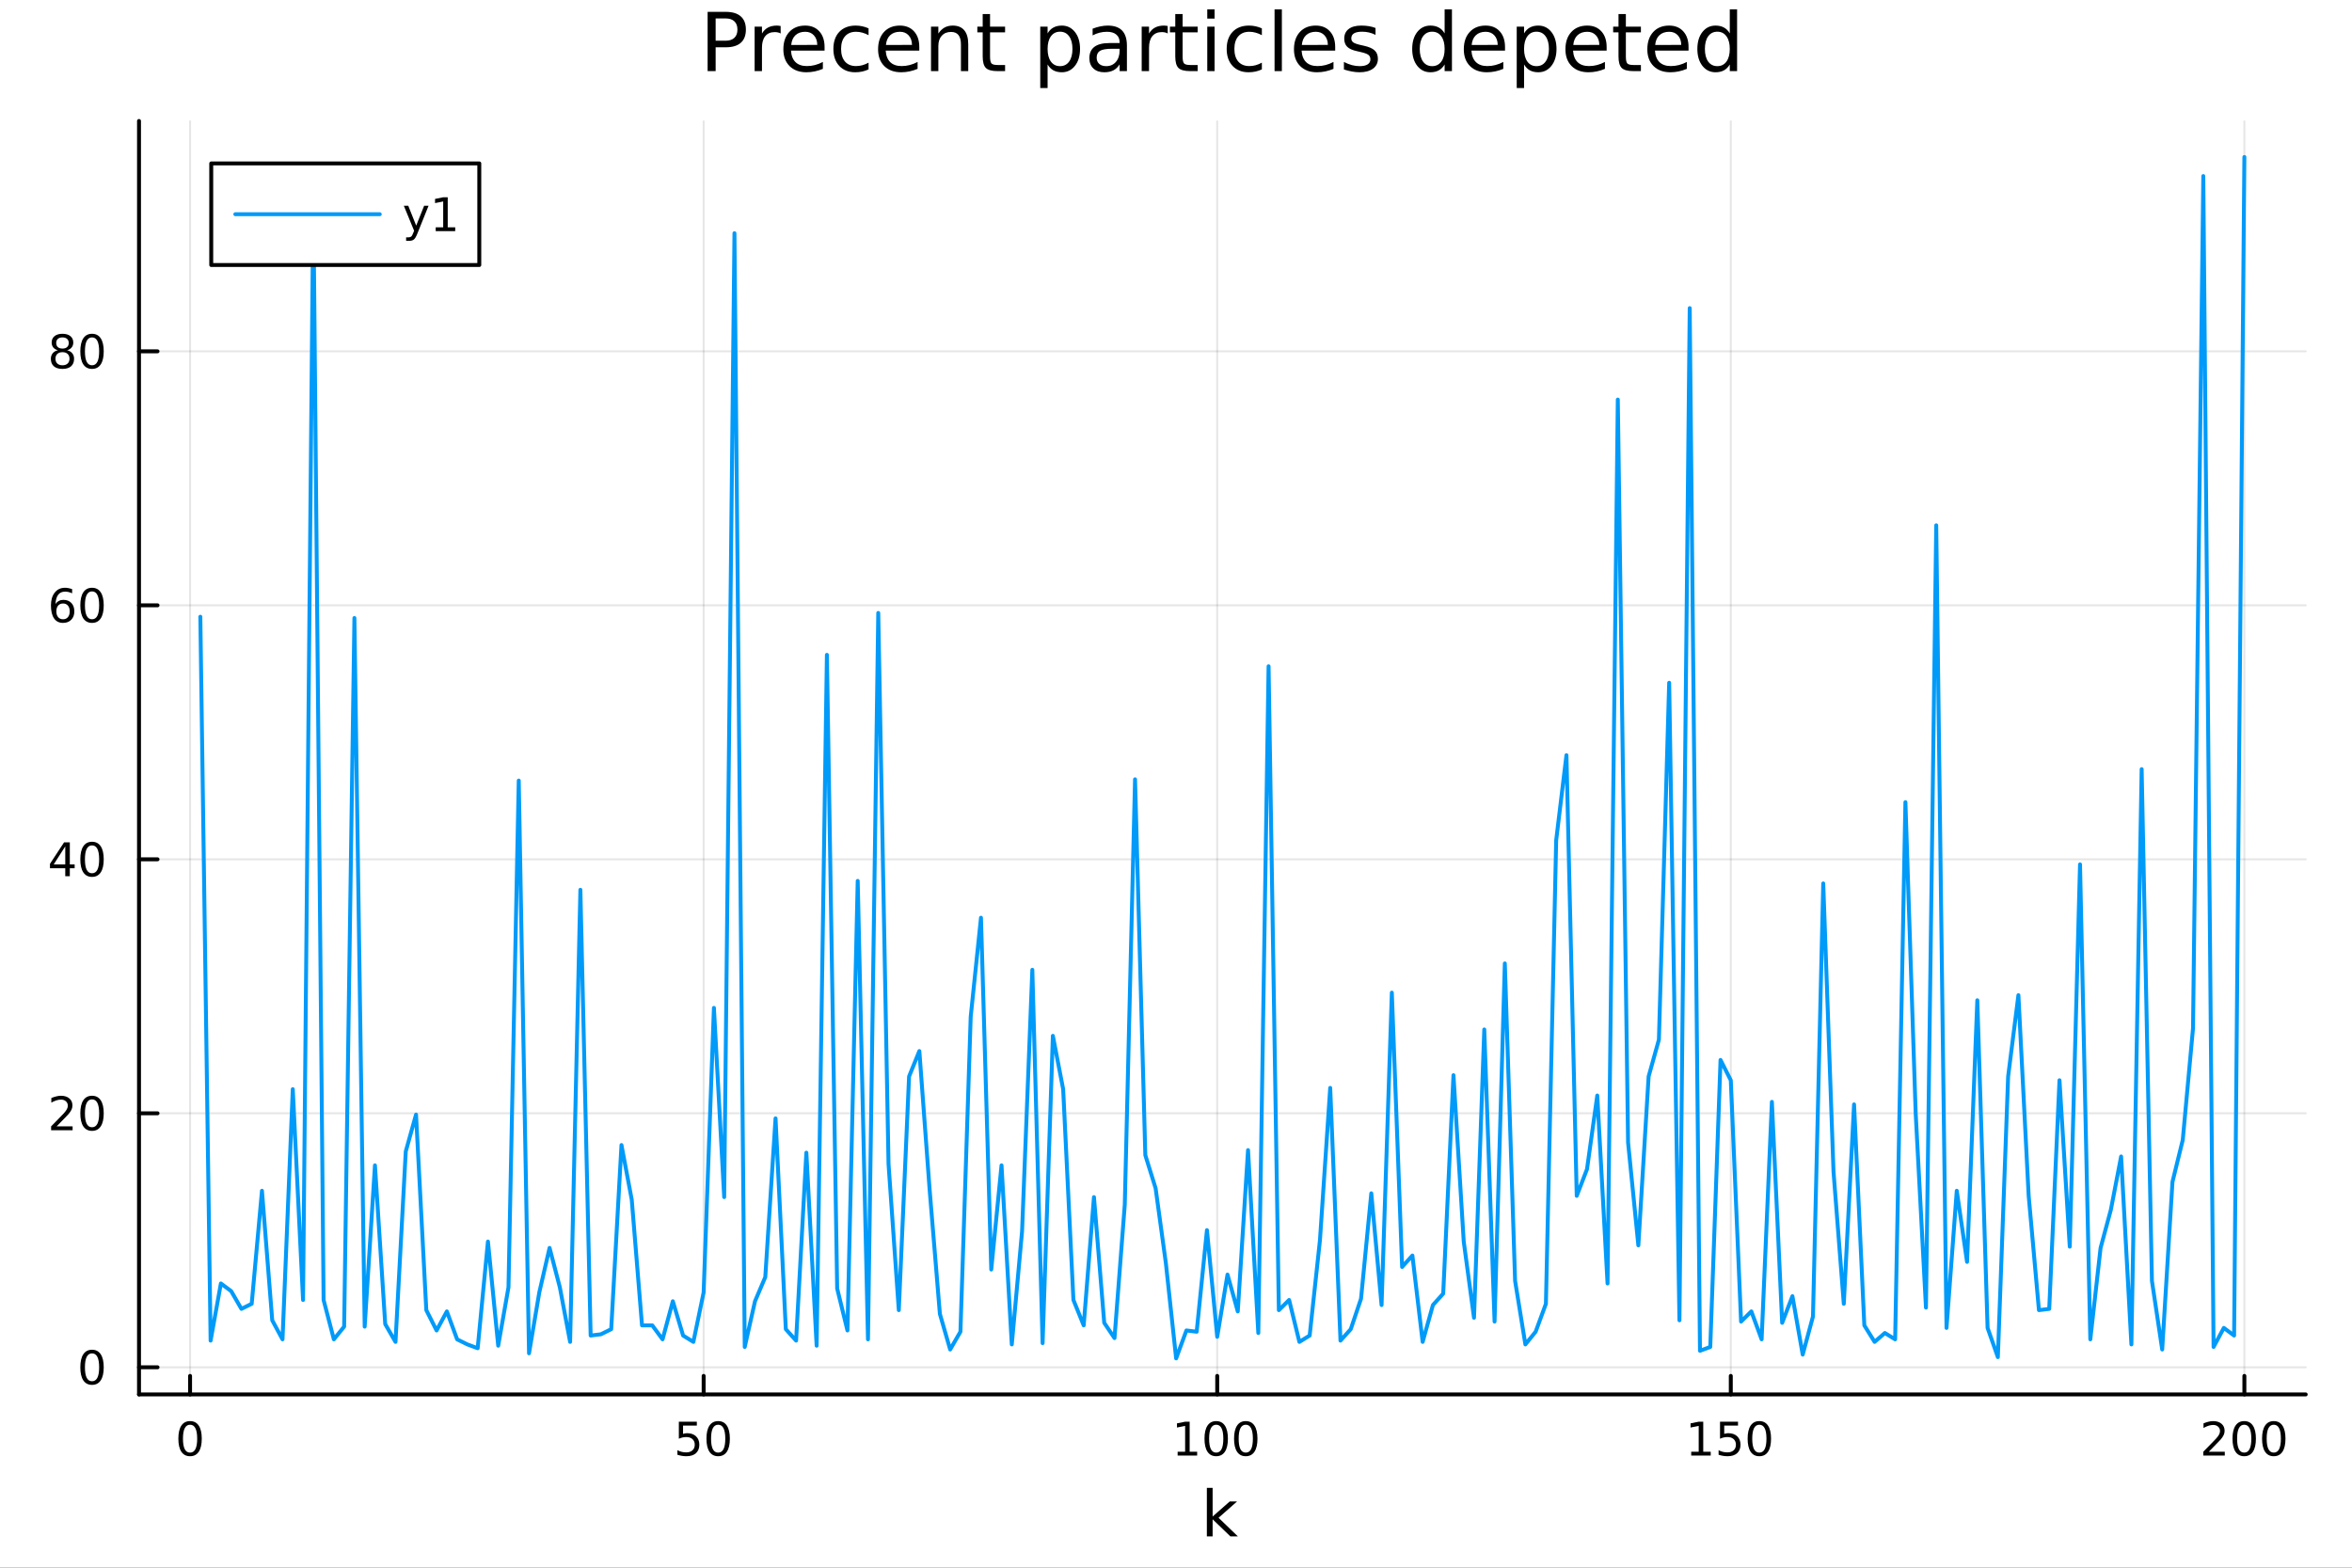 <?xml version="1.0" encoding="utf-8"?>
<svg xmlns="http://www.w3.org/2000/svg" xmlns:xlink="http://www.w3.org/1999/xlink" width="600" height="400" viewBox="0 0 2400 1600">
<rect x="0" y="0" width="2400" height="1600" fill="#333333" stroke="none"/>
<defs>
  <clipPath id="clip350">
    <rect x="0" y="0" width="2400" height="1600"/>
  </clipPath>
</defs>
<path clip-path="url(#clip350)" d="M0 1600 L2400 1600 L2400 0 L0 0  Z" fill="#ffffff" fill-rule="evenodd" fill-opacity="1"/>
<defs>
  <clipPath id="clip351">
    <rect x="480" y="0" width="1681" height="1600"/>
  </clipPath>
</defs>
<path clip-path="url(#clip350)" d="M141.853 1423.18 L2352.76 1423.18 L2352.76 123.472 L141.853 123.472  Z" fill="#ffffff" fill-rule="evenodd" fill-opacity="1"/>
<defs>
  <clipPath id="clip352">
    <rect x="141" y="123" width="2212" height="1301"/>
  </clipPath>
</defs>
<polyline clip-path="url(#clip352)" style="stroke:#000000; stroke-linecap:round; stroke-linejoin:round; stroke-width:2; stroke-opacity:0.1; fill:none" points="193.944,1423.18 193.944,123.472 "/>
<polyline clip-path="url(#clip352)" style="stroke:#000000; stroke-linecap:round; stroke-linejoin:round; stroke-width:2; stroke-opacity:0.1; fill:none" points="718.004,1423.18 718.004,123.472 "/>
<polyline clip-path="url(#clip352)" style="stroke:#000000; stroke-linecap:round; stroke-linejoin:round; stroke-width:2; stroke-opacity:0.1; fill:none" points="1242.06,1423.18 1242.06,123.472 "/>
<polyline clip-path="url(#clip352)" style="stroke:#000000; stroke-linecap:round; stroke-linejoin:round; stroke-width:2; stroke-opacity:0.1; fill:none" points="1766.12,1423.18 1766.12,123.472 "/>
<polyline clip-path="url(#clip352)" style="stroke:#000000; stroke-linecap:round; stroke-linejoin:round; stroke-width:2; stroke-opacity:0.1; fill:none" points="2290.18,1423.18 2290.18,123.472 "/>
<polyline clip-path="url(#clip350)" style="stroke:#000000; stroke-linecap:round; stroke-linejoin:round; stroke-width:4; stroke-opacity:1; fill:none" points="141.853,1423.18 2352.76,1423.18 "/>
<polyline clip-path="url(#clip350)" style="stroke:#000000; stroke-linecap:round; stroke-linejoin:round; stroke-width:4; stroke-opacity:1; fill:none" points="193.944,1423.18 193.944,1404.28 "/>
<polyline clip-path="url(#clip350)" style="stroke:#000000; stroke-linecap:round; stroke-linejoin:round; stroke-width:4; stroke-opacity:1; fill:none" points="718.004,1423.18 718.004,1404.28 "/>
<polyline clip-path="url(#clip350)" style="stroke:#000000; stroke-linecap:round; stroke-linejoin:round; stroke-width:4; stroke-opacity:1; fill:none" points="1242.06,1423.18 1242.06,1404.28 "/>
<polyline clip-path="url(#clip350)" style="stroke:#000000; stroke-linecap:round; stroke-linejoin:round; stroke-width:4; stroke-opacity:1; fill:none" points="1766.12,1423.18 1766.12,1404.28 "/>
<polyline clip-path="url(#clip350)" style="stroke:#000000; stroke-linecap:round; stroke-linejoin:round; stroke-width:4; stroke-opacity:1; fill:none" points="2290.18,1423.18 2290.18,1404.28 "/>
<path clip-path="url(#clip350)" d="M193.944 1454.1 Q190.333 1454.1 188.505 1457.66 Q186.699 1461.2 186.699 1468.33 Q186.699 1475.44 188.505 1479.01 Q190.333 1482.55 193.944 1482.55 Q197.579 1482.55 199.384 1479.01 Q201.213 1475.44 201.213 1468.33 Q201.213 1461.2 199.384 1457.66 Q197.579 1454.1 193.944 1454.1 M193.944 1450.39 Q199.755 1450.39 202.81 1455 Q205.889 1459.58 205.889 1468.33 Q205.889 1477.06 202.81 1481.67 Q199.755 1486.25 193.944 1486.25 Q188.134 1486.25 185.056 1481.67 Q182 1477.06 182 1468.33 Q182 1459.58 185.056 1455 Q188.134 1450.39 193.944 1450.39 Z" fill="#000000" fill-rule="nonzero" fill-opacity="1" /><path clip-path="url(#clip350)" d="M692.703 1451.02 L711.06 1451.02 L711.06 1454.96 L696.986 1454.96 L696.986 1463.43 Q698.004 1463.08 699.023 1462.92 Q700.041 1462.73 701.06 1462.73 Q706.847 1462.73 710.226 1465.9 Q713.606 1469.08 713.606 1474.49 Q713.606 1480.07 710.134 1483.17 Q706.662 1486.25 700.342 1486.25 Q698.166 1486.25 695.898 1485.88 Q693.652 1485.51 691.245 1484.77 L691.245 1480.07 Q693.328 1481.2 695.551 1481.76 Q697.773 1482.32 700.25 1482.32 Q704.254 1482.32 706.592 1480.21 Q708.93 1478.1 708.93 1474.49 Q708.93 1470.88 706.592 1468.77 Q704.254 1466.67 700.25 1466.67 Q698.375 1466.67 696.5 1467.08 Q694.648 1467.5 692.703 1468.38 L692.703 1451.02 Z" fill="#000000" fill-rule="nonzero" fill-opacity="1" /><path clip-path="url(#clip350)" d="M732.819 1454.1 Q729.208 1454.1 727.379 1457.66 Q725.574 1461.2 725.574 1468.33 Q725.574 1475.44 727.379 1479.01 Q729.208 1482.55 732.819 1482.55 Q736.453 1482.55 738.259 1479.01 Q740.087 1475.44 740.087 1468.33 Q740.087 1461.2 738.259 1457.66 Q736.453 1454.1 732.819 1454.1 M732.819 1450.39 Q738.629 1450.39 741.685 1455 Q744.763 1459.58 744.763 1468.33 Q744.763 1477.06 741.685 1481.67 Q738.629 1486.25 732.819 1486.25 Q727.009 1486.25 723.93 1481.67 Q720.875 1477.06 720.875 1468.33 Q720.875 1459.58 723.93 1455 Q727.009 1450.39 732.819 1450.39 Z" fill="#000000" fill-rule="nonzero" fill-opacity="1" /><path clip-path="url(#clip350)" d="M1201.67 1481.64 L1209.31 1481.64 L1209.31 1455.28 L1201 1456.95 L1201 1452.69 L1209.26 1451.02 L1213.94 1451.02 L1213.94 1481.64 L1221.58 1481.64 L1221.58 1485.58 L1201.67 1485.58 L1201.67 1481.64 Z" fill="#000000" fill-rule="nonzero" fill-opacity="1" /><path clip-path="url(#clip350)" d="M1241.02 1454.1 Q1237.41 1454.1 1235.58 1457.66 Q1233.78 1461.2 1233.78 1468.33 Q1233.78 1475.44 1235.58 1479.01 Q1237.41 1482.55 1241.02 1482.55 Q1244.66 1482.55 1246.46 1479.01 Q1248.29 1475.44 1248.29 1468.33 Q1248.29 1461.2 1246.46 1457.66 Q1244.66 1454.1 1241.02 1454.1 M1241.02 1450.39 Q1246.83 1450.39 1249.89 1455 Q1252.97 1459.58 1252.97 1468.33 Q1252.97 1477.06 1249.89 1481.67 Q1246.83 1486.25 1241.02 1486.25 Q1235.21 1486.25 1232.13 1481.67 Q1229.08 1477.06 1229.08 1468.33 Q1229.08 1459.58 1232.13 1455 Q1235.21 1450.39 1241.02 1450.39 Z" fill="#000000" fill-rule="nonzero" fill-opacity="1" /><path clip-path="url(#clip350)" d="M1271.18 1454.1 Q1267.57 1454.1 1265.74 1457.66 Q1263.94 1461.2 1263.94 1468.33 Q1263.94 1475.44 1265.74 1479.01 Q1267.57 1482.55 1271.18 1482.55 Q1274.82 1482.55 1276.62 1479.01 Q1278.45 1475.44 1278.45 1468.33 Q1278.45 1461.2 1276.62 1457.66 Q1274.82 1454.1 1271.18 1454.1 M1271.18 1450.39 Q1276.99 1450.39 1280.05 1455 Q1283.13 1459.58 1283.13 1468.33 Q1283.13 1477.06 1280.05 1481.67 Q1276.99 1486.25 1271.18 1486.25 Q1265.37 1486.25 1262.3 1481.67 Q1259.24 1477.06 1259.24 1468.33 Q1259.24 1459.58 1262.3 1455 Q1265.37 1450.39 1271.18 1450.39 Z" fill="#000000" fill-rule="nonzero" fill-opacity="1" /><path clip-path="url(#clip350)" d="M1725.73 1481.64 L1733.37 1481.64 L1733.37 1455.28 L1725.06 1456.95 L1725.06 1452.69 L1733.32 1451.02 L1738 1451.02 L1738 1481.64 L1745.64 1481.64 L1745.64 1485.58 L1725.73 1485.58 L1725.73 1481.64 Z" fill="#000000" fill-rule="nonzero" fill-opacity="1" /><path clip-path="url(#clip350)" d="M1755.13 1451.02 L1773.48 1451.02 L1773.48 1454.96 L1759.41 1454.96 L1759.41 1463.43 Q1760.43 1463.08 1761.45 1462.92 Q1762.47 1462.73 1763.48 1462.73 Q1769.27 1462.73 1772.65 1465.9 Q1776.03 1469.08 1776.03 1474.49 Q1776.03 1480.07 1772.56 1483.17 Q1769.09 1486.25 1762.77 1486.25 Q1760.59 1486.25 1758.32 1485.88 Q1756.08 1485.51 1753.67 1484.77 L1753.67 1480.07 Q1755.75 1481.2 1757.98 1481.76 Q1760.2 1482.32 1762.67 1482.32 Q1766.68 1482.32 1769.02 1480.21 Q1771.35 1478.1 1771.35 1474.49 Q1771.35 1470.88 1769.02 1468.77 Q1766.68 1466.67 1762.67 1466.67 Q1760.8 1466.67 1758.92 1467.08 Q1757.07 1467.5 1755.13 1468.38 L1755.13 1451.02 Z" fill="#000000" fill-rule="nonzero" fill-opacity="1" /><path clip-path="url(#clip350)" d="M1795.24 1454.1 Q1791.63 1454.1 1789.8 1457.66 Q1788 1461.2 1788 1468.33 Q1788 1475.44 1789.8 1479.01 Q1791.63 1482.55 1795.24 1482.55 Q1798.88 1482.55 1800.68 1479.01 Q1802.51 1475.44 1802.51 1468.33 Q1802.51 1461.2 1800.68 1457.66 Q1798.88 1454.1 1795.24 1454.1 M1795.24 1450.39 Q1801.05 1450.39 1804.11 1455 Q1807.19 1459.58 1807.19 1468.33 Q1807.19 1477.06 1804.11 1481.67 Q1801.05 1486.25 1795.24 1486.25 Q1789.43 1486.25 1786.35 1481.67 Q1783.3 1477.06 1783.3 1468.33 Q1783.3 1459.58 1786.35 1455 Q1789.43 1450.39 1795.24 1450.39 Z" fill="#000000" fill-rule="nonzero" fill-opacity="1" /><path clip-path="url(#clip350)" d="M2253.88 1481.64 L2270.19 1481.64 L2270.19 1485.58 L2248.25 1485.58 L2248.25 1481.64 Q2250.91 1478.89 2255.5 1474.26 Q2260.1 1469.61 2261.28 1468.27 Q2263.53 1465.74 2264.41 1464.01 Q2265.31 1462.25 2265.31 1460.56 Q2265.31 1457.8 2263.37 1456.07 Q2261.44 1454.33 2258.34 1454.33 Q2256.14 1454.33 2253.69 1455.09 Q2251.26 1455.86 2248.48 1457.41 L2248.48 1452.69 Q2251.31 1451.55 2253.76 1450.97 Q2256.21 1450.39 2258.25 1450.39 Q2263.62 1450.39 2266.82 1453.08 Q2270.01 1455.77 2270.01 1460.26 Q2270.01 1462.39 2269.2 1464.31 Q2268.41 1466.2 2266.31 1468.8 Q2265.73 1469.47 2262.63 1472.69 Q2259.52 1475.88 2253.88 1481.64 Z" fill="#000000" fill-rule="nonzero" fill-opacity="1" /><path clip-path="url(#clip350)" d="M2290.01 1454.1 Q2286.4 1454.1 2284.57 1457.66 Q2282.76 1461.2 2282.76 1468.33 Q2282.76 1475.44 2284.57 1479.01 Q2286.4 1482.55 2290.01 1482.55 Q2293.64 1482.55 2295.45 1479.01 Q2297.28 1475.44 2297.28 1468.33 Q2297.28 1461.2 2295.45 1457.66 Q2293.64 1454.1 2290.01 1454.1 M2290.01 1450.39 Q2295.82 1450.39 2298.88 1455 Q2301.95 1459.58 2301.95 1468.33 Q2301.95 1477.06 2298.88 1481.67 Q2295.82 1486.25 2290.01 1486.25 Q2284.2 1486.25 2281.12 1481.67 Q2278.07 1477.06 2278.07 1468.33 Q2278.07 1459.58 2281.12 1455 Q2284.2 1450.39 2290.01 1450.39 Z" fill="#000000" fill-rule="nonzero" fill-opacity="1" /><path clip-path="url(#clip350)" d="M2320.17 1454.1 Q2316.56 1454.1 2314.73 1457.66 Q2312.93 1461.2 2312.93 1468.33 Q2312.93 1475.44 2314.73 1479.01 Q2316.56 1482.55 2320.17 1482.55 Q2323.81 1482.55 2325.61 1479.01 Q2327.44 1475.44 2327.44 1468.33 Q2327.44 1461.2 2325.61 1457.66 Q2323.81 1454.1 2320.17 1454.1 M2320.17 1450.39 Q2325.98 1450.39 2329.04 1455 Q2332.12 1459.58 2332.12 1468.33 Q2332.12 1477.06 2329.04 1481.67 Q2325.98 1486.25 2320.17 1486.25 Q2314.36 1486.25 2311.28 1481.67 Q2308.23 1477.06 2308.23 1468.33 Q2308.23 1459.58 2311.28 1455 Q2314.36 1450.39 2320.17 1450.39 Z" fill="#000000" fill-rule="nonzero" fill-opacity="1" /><path clip-path="url(#clip350)" d="M1231.49 1518.52 L1237.37 1518.52 L1237.37 1547.77 L1254.85 1532.4 L1262.33 1532.4 L1243.42 1549.07 L1263.12 1568.04 L1255.48 1568.04 L1237.37 1550.63 L1237.37 1568.04 L1231.49 1568.04 L1231.49 1518.52 Z" fill="#000000" fill-rule="nonzero" fill-opacity="1" /><polyline clip-path="url(#clip352)" style="stroke:#000000; stroke-linecap:round; stroke-linejoin:round; stroke-width:2; stroke-opacity:0.1; fill:none" points="141.853,1395.47 2352.76,1395.47 "/>
<polyline clip-path="url(#clip352)" style="stroke:#000000; stroke-linecap:round; stroke-linejoin:round; stroke-width:2; stroke-opacity:0.1; fill:none" points="141.853,1136.24 2352.76,1136.24 "/>
<polyline clip-path="url(#clip352)" style="stroke:#000000; stroke-linecap:round; stroke-linejoin:round; stroke-width:2; stroke-opacity:0.1; fill:none" points="141.853,877.016 2352.76,877.016 "/>
<polyline clip-path="url(#clip352)" style="stroke:#000000; stroke-linecap:round; stroke-linejoin:round; stroke-width:2; stroke-opacity:0.1; fill:none" points="141.853,617.79 2352.76,617.79 "/>
<polyline clip-path="url(#clip352)" style="stroke:#000000; stroke-linecap:round; stroke-linejoin:round; stroke-width:2; stroke-opacity:0.1; fill:none" points="141.853,358.564 2352.76,358.564 "/>
<polyline clip-path="url(#clip350)" style="stroke:#000000; stroke-linecap:round; stroke-linejoin:round; stroke-width:4; stroke-opacity:1; fill:none" points="141.853,1423.18 141.853,123.472 "/>
<polyline clip-path="url(#clip350)" style="stroke:#000000; stroke-linecap:round; stroke-linejoin:round; stroke-width:4; stroke-opacity:1; fill:none" points="141.853,1395.47 160.751,1395.47 "/>
<polyline clip-path="url(#clip350)" style="stroke:#000000; stroke-linecap:round; stroke-linejoin:round; stroke-width:4; stroke-opacity:1; fill:none" points="141.853,1136.24 160.751,1136.24 "/>
<polyline clip-path="url(#clip350)" style="stroke:#000000; stroke-linecap:round; stroke-linejoin:round; stroke-width:4; stroke-opacity:1; fill:none" points="141.853,877.016 160.751,877.016 "/>
<polyline clip-path="url(#clip350)" style="stroke:#000000; stroke-linecap:round; stroke-linejoin:round; stroke-width:4; stroke-opacity:1; fill:none" points="141.853,617.79 160.751,617.79 "/>
<polyline clip-path="url(#clip350)" style="stroke:#000000; stroke-linecap:round; stroke-linejoin:round; stroke-width:4; stroke-opacity:1; fill:none" points="141.853,358.564 160.751,358.564 "/>
<path clip-path="url(#clip350)" d="M93.909 1381.27 Q90.297 1381.27 88.469 1384.83 Q86.663 1388.37 86.663 1395.5 Q86.663 1402.61 88.469 1406.17 Q90.297 1409.72 93.909 1409.72 Q97.543 1409.72 99.348 1406.17 Q101.177 1402.61 101.177 1395.5 Q101.177 1388.37 99.348 1384.83 Q97.543 1381.27 93.909 1381.27 M93.909 1377.56 Q99.719 1377.56 102.774 1382.17 Q105.853 1386.75 105.853 1395.5 Q105.853 1404.23 102.774 1408.84 Q99.719 1413.42 93.909 1413.42 Q88.098 1413.42 85.02 1408.84 Q81.964 1404.23 81.964 1395.5 Q81.964 1386.75 85.02 1382.17 Q88.098 1377.56 93.909 1377.56 Z" fill="#000000" fill-rule="nonzero" fill-opacity="1" /><path clip-path="url(#clip350)" d="M57.775 1149.59 L74.094 1149.59 L74.094 1153.52 L52.15 1153.52 L52.15 1149.59 Q54.812 1146.83 59.395 1142.2 Q64.001 1137.55 65.182 1136.21 Q67.427 1133.68 68.307 1131.95 Q69.21 1130.19 69.21 1128.5 Q69.21 1125.74 67.265 1124.01 Q65.344 1122.27 62.242 1122.27 Q60.043 1122.27 57.589 1123.04 Q55.159 1123.8 52.381 1125.35 L52.381 1120.63 Q55.205 1119.49 57.659 1118.92 Q60.112 1118.34 62.15 1118.34 Q67.52 1118.34 70.714 1121.02 Q73.909 1123.71 73.909 1128.2 Q73.909 1130.33 73.099 1132.25 Q72.311 1134.15 70.205 1136.74 Q69.626 1137.41 66.525 1140.63 Q63.423 1143.82 57.775 1149.59 Z" fill="#000000" fill-rule="nonzero" fill-opacity="1" /><path clip-path="url(#clip350)" d="M93.909 1122.04 Q90.297 1122.04 88.469 1125.61 Q86.663 1129.15 86.663 1136.28 Q86.663 1143.38 88.469 1146.95 Q90.297 1150.49 93.909 1150.49 Q97.543 1150.49 99.348 1146.95 Q101.177 1143.38 101.177 1136.28 Q101.177 1129.15 99.348 1125.61 Q97.543 1122.04 93.909 1122.04 M93.909 1118.34 Q99.719 1118.34 102.774 1122.94 Q105.853 1127.53 105.853 1136.28 Q105.853 1145 102.774 1149.61 Q99.719 1154.19 93.909 1154.19 Q88.098 1154.19 85.02 1149.61 Q81.964 1145 81.964 1136.28 Q81.964 1127.53 85.02 1122.94 Q88.098 1118.34 93.909 1118.34 Z" fill="#000000" fill-rule="nonzero" fill-opacity="1" /><path clip-path="url(#clip350)" d="M66.594 863.81 L54.788 882.259 L66.594 882.259 L66.594 863.81 M65.367 859.736 L71.247 859.736 L71.247 882.259 L76.177 882.259 L76.177 886.148 L71.247 886.148 L71.247 894.296 L66.594 894.296 L66.594 886.148 L50.992 886.148 L50.992 881.634 L65.367 859.736 Z" fill="#000000" fill-rule="nonzero" fill-opacity="1" /><path clip-path="url(#clip350)" d="M93.909 862.815 Q90.297 862.815 88.469 866.38 Q86.663 869.922 86.663 877.051 Q86.663 884.158 88.469 887.722 Q90.297 891.264 93.909 891.264 Q97.543 891.264 99.348 887.722 Q101.177 884.158 101.177 877.051 Q101.177 869.922 99.348 866.38 Q97.543 862.815 93.909 862.815 M93.909 859.111 Q99.719 859.111 102.774 863.718 Q105.853 868.301 105.853 877.051 Q105.853 885.778 102.774 890.384 Q99.719 894.968 93.909 894.968 Q88.098 894.968 85.02 890.384 Q81.964 885.778 81.964 877.051 Q81.964 868.301 85.02 863.718 Q88.098 859.111 93.909 859.111 Z" fill="#000000" fill-rule="nonzero" fill-opacity="1" /><path clip-path="url(#clip350)" d="M64.325 615.927 Q61.177 615.927 59.325 618.08 Q57.497 620.232 57.497 623.982 Q57.497 627.709 59.325 629.885 Q61.177 632.038 64.325 632.038 Q67.474 632.038 69.302 629.885 Q71.154 627.709 71.154 623.982 Q71.154 620.232 69.302 618.08 Q67.474 615.927 64.325 615.927 M73.608 601.274 L73.608 605.533 Q71.849 604.7 70.043 604.26 Q68.261 603.821 66.501 603.821 Q61.872 603.821 59.418 606.945 Q56.987 610.07 56.64 616.39 Q58.006 614.376 60.066 613.311 Q62.126 612.223 64.603 612.223 Q69.811 612.223 72.821 615.395 Q75.853 618.543 75.853 623.982 Q75.853 629.306 72.705 632.524 Q69.557 635.742 64.325 635.742 Q58.33 635.742 55.159 631.158 Q51.987 626.552 51.987 617.825 Q51.987 609.631 55.876 604.77 Q59.765 599.885 66.316 599.885 Q68.075 599.885 69.858 600.233 Q71.663 600.58 73.608 601.274 Z" fill="#000000" fill-rule="nonzero" fill-opacity="1" /><path clip-path="url(#clip350)" d="M93.909 603.589 Q90.297 603.589 88.469 607.154 Q86.663 610.695 86.663 617.825 Q86.663 624.932 88.469 628.496 Q90.297 632.038 93.909 632.038 Q97.543 632.038 99.348 628.496 Q101.177 624.932 101.177 617.825 Q101.177 610.695 99.348 607.154 Q97.543 603.589 93.909 603.589 M93.909 599.885 Q99.719 599.885 102.774 604.492 Q105.853 609.075 105.853 617.825 Q105.853 626.552 102.774 631.158 Q99.719 635.742 93.909 635.742 Q88.098 635.742 85.02 631.158 Q81.964 626.552 81.964 617.825 Q81.964 609.075 85.02 604.492 Q88.098 599.885 93.909 599.885 Z" fill="#000000" fill-rule="nonzero" fill-opacity="1" /><path clip-path="url(#clip350)" d="M63.747 359.432 Q60.413 359.432 58.492 361.215 Q56.594 362.997 56.594 366.122 Q56.594 369.247 58.492 371.029 Q60.413 372.812 63.747 372.812 Q67.08 372.812 69.001 371.029 Q70.923 369.224 70.923 366.122 Q70.923 362.997 69.001 361.215 Q67.103 359.432 63.747 359.432 M59.071 357.442 Q56.062 356.701 54.372 354.641 Q52.705 352.58 52.705 349.618 Q52.705 345.474 55.645 343.067 Q58.608 340.659 63.747 340.659 Q68.909 340.659 71.849 343.067 Q74.788 345.474 74.788 349.618 Q74.788 352.58 73.099 354.641 Q71.432 356.701 68.446 357.442 Q71.825 358.229 73.7 360.52 Q75.599 362.812 75.599 366.122 Q75.599 371.145 72.52 373.83 Q69.464 376.516 63.747 376.516 Q58.029 376.516 54.95 373.83 Q51.895 371.145 51.895 366.122 Q51.895 362.812 53.793 360.52 Q55.691 358.229 59.071 357.442 M57.358 350.057 Q57.358 352.743 59.025 354.247 Q60.714 355.752 63.747 355.752 Q66.756 355.752 68.446 354.247 Q70.159 352.743 70.159 350.057 Q70.159 347.372 68.446 345.868 Q66.756 344.363 63.747 344.363 Q60.714 344.363 59.025 345.868 Q57.358 347.372 57.358 350.057 Z" fill="#000000" fill-rule="nonzero" fill-opacity="1" /><path clip-path="url(#clip350)" d="M93.909 344.363 Q90.297 344.363 88.469 347.928 Q86.663 351.469 86.663 358.599 Q86.663 365.705 88.469 369.27 Q90.297 372.812 93.909 372.812 Q97.543 372.812 99.348 369.27 Q101.177 365.705 101.177 358.599 Q101.177 351.469 99.348 347.928 Q97.543 344.363 93.909 344.363 M93.909 340.659 Q99.719 340.659 102.774 345.266 Q105.853 349.849 105.853 358.599 Q105.853 367.326 102.774 371.932 Q99.719 376.516 93.909 376.516 Q88.098 376.516 85.02 371.932 Q81.964 367.326 81.964 358.599 Q81.964 349.849 85.02 345.266 Q88.098 340.659 93.909 340.659 Z" fill="#000000" fill-rule="nonzero" fill-opacity="1" /><path clip-path="url(#clip350)" d="M730.247 18.82 L730.247 41.546 L740.536 41.546 Q746.248 41.546 749.367 38.589 Q752.486 35.632 752.486 30.163 Q752.486 24.735 749.367 21.778 Q746.248 18.82 740.536 18.82 L730.247 18.82 M722.064 12.096 L740.536 12.096 Q750.704 12.096 755.889 16.714 Q761.115 21.292 761.115 30.163 Q761.115 39.115 755.889 43.693 Q750.704 48.271 740.536 48.271 L730.247 48.271 L730.247 72.576 L722.064 72.576 L722.064 12.096 Z" fill="#000000" fill-rule="nonzero" fill-opacity="1" /><path clip-path="url(#clip350)" d="M796.601 34.173 Q795.345 33.444 793.846 33.12 Q792.388 32.756 790.605 32.756 Q784.286 32.756 780.883 36.888 Q777.521 40.979 777.521 48.676 L777.521 72.576 L770.027 72.576 L770.027 27.206 L777.521 27.206 L777.521 34.254 Q779.871 30.122 783.638 28.138 Q787.405 26.112 792.793 26.112 Q793.563 26.112 794.494 26.234 Q795.426 26.315 796.56 26.517 L796.601 34.173 Z" fill="#000000" fill-rule="nonzero" fill-opacity="1" /><path clip-path="url(#clip350)" d="M841.404 48.028 L841.404 51.673 L807.133 51.673 Q807.619 59.37 811.751 63.421 Q815.924 67.431 823.337 67.431 Q827.631 67.431 831.641 66.378 Q835.692 65.325 839.662 63.218 L839.662 70.267 Q835.652 71.968 831.439 72.86 Q827.226 73.751 822.891 73.751 Q812.035 73.751 805.675 67.431 Q799.355 61.112 799.355 50.337 Q799.355 39.197 805.351 32.675 Q811.387 26.112 821.595 26.112 Q830.75 26.112 836.057 32.026 Q841.404 37.9 841.404 48.028 M833.95 45.84 Q833.869 39.723 830.507 36.077 Q827.185 32.431 821.676 32.431 Q815.438 32.431 811.67 35.956 Q807.943 39.48 807.376 45.88 L833.95 45.84 Z" fill="#000000" fill-rule="nonzero" fill-opacity="1" /><path clip-path="url(#clip350)" d="M886.288 28.948 L886.288 35.915 Q883.128 34.173 879.928 33.323 Q876.768 32.431 873.527 32.431 Q866.276 32.431 862.266 37.05 Q858.256 41.627 858.256 49.931 Q858.256 58.236 862.266 62.854 Q866.276 67.431 873.527 67.431 Q876.768 67.431 879.928 66.581 Q883.128 65.689 886.288 63.948 L886.288 70.834 Q883.169 72.292 879.806 73.022 Q876.485 73.751 872.717 73.751 Q862.469 73.751 856.433 67.31 Q850.397 60.869 850.397 49.931 Q850.397 38.832 856.473 32.472 Q862.59 26.112 873.203 26.112 Q876.647 26.112 879.928 26.841 Q883.209 27.53 886.288 28.948 Z" fill="#000000" fill-rule="nonzero" fill-opacity="1" /><path clip-path="url(#clip350)" d="M938.058 48.028 L938.058 51.673 L903.788 51.673 Q904.274 59.37 908.406 63.421 Q912.578 67.431 919.991 67.431 Q924.285 67.431 928.296 66.378 Q932.347 65.325 936.317 63.218 L936.317 70.267 Q932.306 71.968 928.093 72.86 Q923.88 73.751 919.546 73.751 Q908.689 73.751 902.329 67.431 Q896.01 61.112 896.01 50.337 Q896.01 39.197 902.005 32.675 Q908.041 26.112 918.249 26.112 Q927.405 26.112 932.711 32.026 Q938.058 37.9 938.058 48.028 M930.605 45.84 Q930.524 39.723 927.161 36.077 Q923.84 32.431 918.33 32.431 Q912.092 32.431 908.325 35.956 Q904.598 39.48 904.031 45.88 L930.605 45.84 Z" fill="#000000" fill-rule="nonzero" fill-opacity="1" /><path clip-path="url(#clip350)" d="M988.006 45.192 L988.006 72.576 L980.552 72.576 L980.552 45.435 Q980.552 38.994 978.041 35.794 Q975.529 32.594 970.506 32.594 Q964.47 32.594 960.987 36.442 Q957.503 40.29 957.503 46.934 L957.503 72.576 L950.009 72.576 L950.009 27.206 L957.503 27.206 L957.503 34.254 Q960.176 30.163 963.782 28.138 Q967.427 26.112 972.167 26.112 Q979.985 26.112 983.996 30.973 Q988.006 35.794 988.006 45.192 Z" fill="#000000" fill-rule="nonzero" fill-opacity="1" /><path clip-path="url(#clip350)" d="M1010.25 14.324 L1010.25 27.206 L1025.6 27.206 L1025.6 32.999 L1010.25 32.999 L1010.25 57.628 Q1010.25 63.178 1011.74 64.758 Q1013.28 66.338 1017.94 66.338 L1025.6 66.338 L1025.6 72.576 L1017.94 72.576 Q1009.31 72.576 1006.03 69.376 Q1002.75 66.135 1002.75 57.628 L1002.75 32.999 L997.283 32.999 L997.283 27.206 L1002.75 27.206 L1002.75 14.324 L1010.25 14.324 Z" fill="#000000" fill-rule="nonzero" fill-opacity="1" /><path clip-path="url(#clip350)" d="M1068.98 65.77 L1068.98 89.833 L1061.49 89.833 L1061.49 27.206 L1068.98 27.206 L1068.98 34.092 Q1071.33 30.041 1074.9 28.097 Q1078.5 26.112 1083.49 26.112 Q1091.75 26.112 1096.89 32.675 Q1102.08 39.237 1102.08 49.931 Q1102.08 60.626 1096.89 67.188 Q1091.75 73.751 1083.49 73.751 Q1078.5 73.751 1074.9 71.806 Q1071.33 69.821 1068.98 65.77 M1094.34 49.931 Q1094.34 41.708 1090.94 37.05 Q1087.58 32.35 1081.66 32.35 Q1075.75 32.35 1072.35 37.05 Q1068.98 41.708 1068.98 49.931 Q1068.98 58.155 1072.35 62.854 Q1075.75 67.512 1081.66 67.512 Q1087.58 67.512 1090.94 62.854 Q1094.34 58.155 1094.34 49.931 Z" fill="#000000" fill-rule="nonzero" fill-opacity="1" /><path clip-path="url(#clip350)" d="M1135.05 49.769 Q1126.02 49.769 1122.54 51.835 Q1119.05 53.901 1119.05 58.884 Q1119.05 62.854 1121.65 65.203 Q1124.28 67.512 1128.77 67.512 Q1134.97 67.512 1138.7 63.137 Q1142.47 58.722 1142.47 51.43 L1142.47 49.769 L1135.05 49.769 M1149.92 46.691 L1149.92 72.576 L1142.47 72.576 L1142.47 65.689 Q1139.91 69.821 1136.11 71.806 Q1132.3 73.751 1126.79 73.751 Q1119.82 73.751 1115.69 69.862 Q1111.6 65.933 1111.6 59.37 Q1111.6 51.714 1116.7 47.825 Q1121.85 43.936 1132.02 43.936 L1142.47 43.936 L1142.47 43.207 Q1142.47 38.062 1139.06 35.267 Q1135.7 32.431 1129.59 32.431 Q1125.7 32.431 1122.01 33.363 Q1118.32 34.295 1114.92 36.158 L1114.92 29.272 Q1119.01 27.692 1122.86 26.922 Q1126.71 26.112 1130.35 26.112 Q1140.2 26.112 1145.06 31.216 Q1149.92 36.32 1149.92 46.691 Z" fill="#000000" fill-rule="nonzero" fill-opacity="1" /><path clip-path="url(#clip350)" d="M1191.56 34.173 Q1190.31 33.444 1188.81 33.12 Q1187.35 32.756 1185.57 32.756 Q1179.25 32.756 1175.85 36.888 Q1172.48 40.979 1172.48 48.676 L1172.48 72.576 L1164.99 72.576 L1164.99 27.206 L1172.48 27.206 L1172.48 34.254 Q1174.83 30.122 1178.6 28.138 Q1182.37 26.112 1187.76 26.112 Q1188.53 26.112 1189.46 26.234 Q1190.39 26.315 1191.52 26.517 L1191.56 34.173 Z" fill="#000000" fill-rule="nonzero" fill-opacity="1" /><path clip-path="url(#clip350)" d="M1206.75 14.324 L1206.75 27.206 L1222.11 27.206 L1222.11 32.999 L1206.75 32.999 L1206.75 57.628 Q1206.75 63.178 1208.25 64.758 Q1209.79 66.338 1214.45 66.338 L1222.11 66.338 L1222.11 72.576 L1214.45 72.576 Q1205.82 72.576 1202.54 69.376 Q1199.26 66.135 1199.26 57.628 L1199.26 32.999 L1193.79 32.999 L1193.79 27.206 L1199.26 27.206 L1199.26 14.324 L1206.75 14.324 Z" fill="#000000" fill-rule="nonzero" fill-opacity="1" /><path clip-path="url(#clip350)" d="M1231.91 27.206 L1239.36 27.206 L1239.36 72.576 L1231.91 72.576 L1231.91 27.206 M1231.91 9.544 L1239.36 9.544 L1239.36 18.983 L1231.91 18.983 L1231.91 9.544 Z" fill="#000000" fill-rule="nonzero" fill-opacity="1" /><path clip-path="url(#clip350)" d="M1287.61 28.948 L1287.61 35.915 Q1284.45 34.173 1281.25 33.323 Q1278.09 32.431 1274.85 32.431 Q1267.6 32.431 1263.59 37.05 Q1259.58 41.627 1259.58 49.931 Q1259.58 58.236 1263.59 62.854 Q1267.6 67.431 1274.85 67.431 Q1278.09 67.431 1281.25 66.581 Q1284.45 65.689 1287.61 63.948 L1287.61 70.834 Q1284.49 72.292 1281.13 73.022 Q1277.81 73.751 1274.04 73.751 Q1263.79 73.751 1257.76 67.31 Q1251.72 60.869 1251.72 49.931 Q1251.72 38.832 1257.8 32.472 Q1263.91 26.112 1274.53 26.112 Q1277.97 26.112 1281.25 26.841 Q1284.53 27.53 1287.61 28.948 Z" fill="#000000" fill-rule="nonzero" fill-opacity="1" /><path clip-path="url(#clip350)" d="M1300.57 9.544 L1308.03 9.544 L1308.03 72.576 L1300.57 72.576 L1300.57 9.544 Z" fill="#000000" fill-rule="nonzero" fill-opacity="1" /><path clip-path="url(#clip350)" d="M1362.43 48.028 L1362.43 51.673 L1328.16 51.673 Q1328.65 59.37 1332.78 63.421 Q1336.95 67.431 1344.36 67.431 Q1348.66 67.431 1352.67 66.378 Q1356.72 65.325 1360.69 63.218 L1360.69 70.267 Q1356.68 71.968 1352.47 72.86 Q1348.25 73.751 1343.92 73.751 Q1333.06 73.751 1326.7 67.431 Q1320.38 61.112 1320.38 50.337 Q1320.38 39.197 1326.38 32.675 Q1332.41 26.112 1342.62 26.112 Q1351.78 26.112 1357.08 32.026 Q1362.43 37.9 1362.43 48.028 M1354.98 45.84 Q1354.9 39.723 1351.53 36.077 Q1348.21 32.431 1342.7 32.431 Q1336.46 32.431 1332.7 35.956 Q1328.97 39.48 1328.4 45.88 L1354.98 45.84 Z" fill="#000000" fill-rule="nonzero" fill-opacity="1" /><path clip-path="url(#clip350)" d="M1403.59 28.543 L1403.59 35.591 Q1400.43 33.971 1397.03 33.161 Q1393.62 32.35 1389.98 32.35 Q1384.43 32.35 1381.63 34.052 Q1378.88 35.753 1378.88 39.156 Q1378.88 41.749 1380.86 43.248 Q1382.85 44.706 1388.84 46.043 L1391.4 46.61 Q1399.33 48.311 1402.66 51.43 Q1406.02 54.509 1406.02 60.059 Q1406.02 66.378 1401 70.064 Q1396.01 73.751 1387.26 73.751 Q1383.62 73.751 1379.65 73.022 Q1375.72 72.333 1371.34 70.915 L1371.34 63.218 Q1375.48 65.365 1379.49 66.459 Q1383.5 67.512 1387.43 67.512 Q1392.69 67.512 1395.53 65.73 Q1398.36 63.907 1398.36 60.626 Q1398.36 57.588 1396.3 55.967 Q1394.27 54.347 1387.34 52.848 L1384.75 52.24 Q1377.82 50.782 1374.75 47.785 Q1371.67 44.746 1371.67 39.48 Q1371.67 33.08 1376.2 29.596 Q1380.74 26.112 1389.09 26.112 Q1393.22 26.112 1396.86 26.72 Q1400.51 27.327 1403.59 28.543 Z" fill="#000000" fill-rule="nonzero" fill-opacity="1" /><path clip-path="url(#clip350)" d="M1474.11 34.092 L1474.11 9.544 L1481.57 9.544 L1481.57 72.576 L1474.11 72.576 L1474.11 65.77 Q1471.77 69.821 1468.16 71.806 Q1464.59 73.751 1459.57 73.751 Q1451.35 73.751 1446.16 67.188 Q1441.02 60.626 1441.02 49.931 Q1441.02 39.237 1446.16 32.675 Q1451.35 26.112 1459.57 26.112 Q1464.59 26.112 1468.16 28.097 Q1471.77 30.041 1474.11 34.092 M1448.72 49.931 Q1448.72 58.155 1452.08 62.854 Q1455.48 67.512 1461.39 67.512 Q1467.31 67.512 1470.71 62.854 Q1474.11 58.155 1474.11 49.931 Q1474.11 41.708 1470.71 37.05 Q1467.31 32.35 1461.39 32.35 Q1455.48 32.35 1452.08 37.05 Q1448.72 41.708 1448.72 49.931 Z" fill="#000000" fill-rule="nonzero" fill-opacity="1" /><path clip-path="url(#clip350)" d="M1535.73 48.028 L1535.73 51.673 L1501.46 51.673 Q1501.94 59.37 1506.08 63.421 Q1510.25 67.431 1517.66 67.431 Q1521.96 67.431 1525.97 66.378 Q1530.02 65.325 1533.99 63.218 L1533.99 70.267 Q1529.98 71.968 1525.76 72.86 Q1521.55 73.751 1517.22 73.751 Q1506.36 73.751 1500 67.431 Q1493.68 61.112 1493.68 50.337 Q1493.68 39.197 1499.68 32.675 Q1505.71 26.112 1515.92 26.112 Q1525.07 26.112 1530.38 32.026 Q1535.73 37.9 1535.73 48.028 M1528.28 45.84 Q1528.19 39.723 1524.83 36.077 Q1521.51 32.431 1516 32.431 Q1509.76 32.431 1506 35.956 Q1502.27 39.48 1501.7 45.88 L1528.28 45.84 Z" fill="#000000" fill-rule="nonzero" fill-opacity="1" /><path clip-path="url(#clip350)" d="M1555.17 65.77 L1555.17 89.833 L1547.68 89.833 L1547.68 27.206 L1555.17 27.206 L1555.17 34.092 Q1557.52 30.041 1561.09 28.097 Q1564.69 26.112 1569.68 26.112 Q1577.94 26.112 1583.08 32.675 Q1588.27 39.237 1588.27 49.931 Q1588.27 60.626 1583.08 67.188 Q1577.94 73.751 1569.68 73.751 Q1564.69 73.751 1561.09 71.806 Q1557.52 69.821 1555.17 65.77 M1580.53 49.931 Q1580.53 41.708 1577.13 37.05 Q1573.77 32.35 1567.85 32.35 Q1561.94 32.35 1558.54 37.05 Q1555.17 41.708 1555.17 49.931 Q1555.17 58.155 1558.54 62.854 Q1561.94 67.512 1567.85 67.512 Q1573.77 67.512 1577.13 62.854 Q1580.53 58.155 1580.53 49.931 Z" fill="#000000" fill-rule="nonzero" fill-opacity="1" /><path clip-path="url(#clip350)" d="M1639.43 48.028 L1639.43 51.673 L1605.16 51.673 Q1605.65 59.37 1609.78 63.421 Q1613.95 67.431 1621.36 67.431 Q1625.66 67.431 1629.67 66.378 Q1633.72 65.325 1637.69 63.218 L1637.69 70.267 Q1633.68 71.968 1629.47 72.86 Q1625.25 73.751 1620.92 73.751 Q1610.06 73.751 1603.7 67.431 Q1597.38 61.112 1597.38 50.337 Q1597.38 39.197 1603.38 32.675 Q1609.41 26.112 1619.62 26.112 Q1628.78 26.112 1634.08 32.026 Q1639.43 37.9 1639.43 48.028 M1631.98 45.84 Q1631.9 39.723 1628.54 36.077 Q1625.21 32.431 1619.7 32.431 Q1613.47 32.431 1609.7 35.956 Q1605.97 39.48 1605.4 45.88 L1631.98 45.84 Z" fill="#000000" fill-rule="nonzero" fill-opacity="1" /><path clip-path="url(#clip350)" d="M1659.04 14.324 L1659.04 27.206 L1674.39 27.206 L1674.39 32.999 L1659.04 32.999 L1659.04 57.628 Q1659.04 63.178 1660.54 64.758 Q1662.08 66.338 1666.74 66.338 L1674.39 66.338 L1674.39 72.576 L1666.74 72.576 Q1658.11 72.576 1654.83 69.376 Q1651.54 66.135 1651.54 57.628 L1651.54 32.999 L1646.08 32.999 L1646.08 27.206 L1651.54 27.206 L1651.54 14.324 L1659.04 14.324 Z" fill="#000000" fill-rule="nonzero" fill-opacity="1" /><path clip-path="url(#clip350)" d="M1723 48.028 L1723 51.673 L1688.73 51.673 Q1689.22 59.37 1693.35 63.421 Q1697.52 67.431 1704.94 67.431 Q1709.23 67.431 1713.24 66.378 Q1717.29 65.325 1721.26 63.218 L1721.26 70.267 Q1717.25 71.968 1713.04 72.86 Q1708.82 73.751 1704.49 73.751 Q1693.63 73.751 1687.27 67.431 Q1680.95 61.112 1680.95 50.337 Q1680.95 39.197 1686.95 32.675 Q1692.98 26.112 1703.19 26.112 Q1712.35 26.112 1717.65 32.026 Q1723 37.9 1723 48.028 M1715.55 45.84 Q1715.47 39.723 1712.11 36.077 Q1708.78 32.431 1703.27 32.431 Q1697.04 32.431 1693.27 35.956 Q1689.54 39.48 1688.97 45.88 L1715.55 45.84 Z" fill="#000000" fill-rule="nonzero" fill-opacity="1" /><path clip-path="url(#clip350)" d="M1765.09 34.092 L1765.09 9.544 L1772.54 9.544 L1772.54 72.576 L1765.09 72.576 L1765.09 65.77 Q1762.74 69.821 1759.14 71.806 Q1755.57 73.751 1750.55 73.751 Q1742.32 73.751 1737.14 67.188 Q1732 60.626 1732 49.931 Q1732 39.237 1737.14 32.675 Q1742.32 26.112 1750.55 26.112 Q1755.57 26.112 1759.14 28.097 Q1762.74 30.041 1765.09 34.092 M1739.69 49.931 Q1739.69 58.155 1743.05 62.854 Q1746.46 67.512 1752.37 67.512 Q1758.29 67.512 1761.69 62.854 Q1765.09 58.155 1765.09 49.931 Q1765.09 41.708 1761.69 37.05 Q1758.29 32.35 1752.37 32.35 Q1746.46 32.35 1743.05 37.05 Q1739.69 41.708 1739.69 49.931 Z" fill="#000000" fill-rule="nonzero" fill-opacity="1" /><polyline clip-path="url(#clip352)" style="stroke:#009af9; stroke-linecap:round; stroke-linejoin:round; stroke-width:4; stroke-opacity:1; fill:none" points="204.426,629.456 214.907,1368.25 225.388,1309.92 235.869,1317.7 246.35,1335.85 256.832,1330.66 267.313,1215.31 277.794,1347.51 288.275,1366.95 298.756,1111.62 309.238,1326.77 319.719,200.436 330.2,1326.77 340.681,1366.95 351.162,1353.99 361.644,630.752 372.125,1353.99 382.606,1189.38 393.087,1351.4 403.568,1369.55 414.05,1175.13 424.531,1137.54 435.012,1337.14 445.493,1357.88 455.974,1338.44 466.456,1366.95 476.937,1372.14 487.418,1376.03 497.899,1267.15 508.38,1373.43 518.861,1313.81 529.343,796.656 539.824,1381.21 550.305,1319 560.786,1273.63 571.267,1313.81 581.749,1369.55 592.23,908.124 602.711,1363.07 613.192,1361.77 623.673,1356.58 634.155,1168.65 644.636,1224.38 655.117,1352.7 665.598,1352.7 676.079,1366.95 686.561,1328.07 697.042,1363.07 707.523,1369.55 718.004,1319 728.485,1028.66 738.967,1221.79 749.448,238.024 759.929,1374.73 770.41,1328.07 780.891,1303.44 791.373,1141.43 801.854,1356.58 812.335,1368.25 822.816,1176.42 833.297,1373.43 843.778,668.339 854.26,1315.11 864.741,1357.88 875.222,899.051 885.703,1366.95 896.184,625.567 906.666,1188.09 917.147,1337.14 927.628,1098.65 938.109,1072.73 948.59,1214.01 959.072,1341.03 969.553,1377.32 980.034,1359.18 990.515,1037.74 1001,936.638 1011.48,1295.67 1021.96,1189.38 1032.44,1372.14 1042.92,1256.78 1053.4,989.78 1063.88,1370.84 1074.36,1057.18 1084.85,1111.62 1095.33,1326.77 1105.81,1352.7 1116.29,1221.79 1126.77,1350.1 1137.25,1365.66 1147.73,1229.56 1158.21,795.36 1168.7,1179.01 1179.18,1212.71 1189.66,1289.19 1200.14,1386.4 1210.62,1357.88 1221.1,1359.18 1231.58,1255.49 1242.06,1364.36 1252.55,1300.85 1263.03,1338.44 1273.51,1173.83 1283.99,1360.47 1294.47,680.005 1304.95,1337.14 1315.43,1326.77 1325.91,1369.55 1336.39,1363.07 1346.88,1265.86 1357.36,1110.32 1367.84,1368.25 1378.32,1356.58 1388.8,1325.48 1399.28,1217.9 1409.76,1331.96 1420.24,1013.11 1430.73,1293.07 1441.21,1281.41 1451.69,1369.55 1462.17,1331.96 1472.65,1320.29 1483.13,1097.36 1493.61,1267.15 1504.09,1344.92 1514.57,1050.7 1525.06,1348.81 1535.54,983.299 1546.02,1307.33 1556.5,1372.14 1566.98,1359.18 1577.46,1330.66 1587.94,857.574 1598.42,770.734 1608.91,1220.49 1619.39,1193.27 1629.87,1118.1 1640.35,1309.92 1650.83,407.817 1661.31,1166.05 1671.79,1271.04 1682.27,1098.65 1692.76,1061.07 1703.24,696.854 1713.72,1347.51 1724.2,314.496 1734.68,1378.62 1745.16,1374.73 1755.64,1081.81 1766.12,1102.54 1776.6,1348.81 1787.09,1338.44 1797.57,1366.95 1808.05,1124.58 1818.53,1350.1 1829.01,1322.89 1839.49,1382.51 1849.97,1343.62 1860.45,901.643 1870.94,1195.86 1881.42,1330.66 1891.9,1127.17 1902.38,1352.7 1912.86,1369.55 1923.34,1360.47 1933.82,1366.95 1944.3,818.691 1954.78,1136.24 1965.27,1334.55 1975.75,536.134 1986.23,1355.29 1996.71,1215.31 2007.19,1287.89 2017.67,1020.89 2028.15,1355.29 2038.63,1385.1 2049.12,1098.65 2059.6,1015.7 2070.08,1220.49 2080.56,1337.14 2091.04,1335.85 2101.52,1102.54 2112,1272.34 2122.48,882.201 2132.97,1366.95 2143.45,1273.63 2153.93,1234.75 2164.41,1180.31 2174.89,1372.14 2185.37,784.991 2195.85,1307.33 2206.33,1377.32 2216.81,1206.23 2227.3,1163.46 2237.78,1049.4 2248.26,179.698 2258.74,1374.73 2269.22,1355.29 2279.7,1363.07 2290.18,160.256 "/>
<path clip-path="url(#clip350)" d="M215.55 270.476 L489.07 270.476 L489.07 166.796 L215.55 166.796  Z" fill="#ffffff" fill-rule="evenodd" fill-opacity="1"/>
<polyline clip-path="url(#clip350)" style="stroke:#000000; stroke-linecap:round; stroke-linejoin:round; stroke-width:4; stroke-opacity:1; fill:none" points="215.55,270.476 489.07,270.476 489.07,166.796 215.55,166.796 215.55,270.476 "/>
<polyline clip-path="url(#clip350)" style="stroke:#009af9; stroke-linecap:round; stroke-linejoin:round; stroke-width:4; stroke-opacity:1; fill:none" points="240.115,218.636 387.509,218.636 "/>
<path clip-path="url(#clip350)" d="M425.917 238.323 Q424.111 242.953 422.398 244.365 Q420.685 245.777 417.815 245.777 L414.412 245.777 L414.412 242.212 L416.912 242.212 Q418.672 242.212 419.644 241.379 Q420.616 240.545 421.797 237.443 L422.56 235.499 L412.074 209.99 L416.588 209.99 L424.69 230.268 L432.792 209.99 L437.306 209.99 L425.917 238.323 Z" fill="#000000" fill-rule="nonzero" fill-opacity="1" /><path clip-path="url(#clip350)" d="M444.597 231.981 L452.236 231.981 L452.236 205.615 L443.926 207.282 L443.926 203.022 L452.19 201.356 L456.866 201.356 L456.866 231.981 L464.505 231.981 L464.505 235.916 L444.597 235.916 L444.597 231.981 Z" fill="#000000" fill-rule="nonzero" fill-opacity="1" /></svg>
